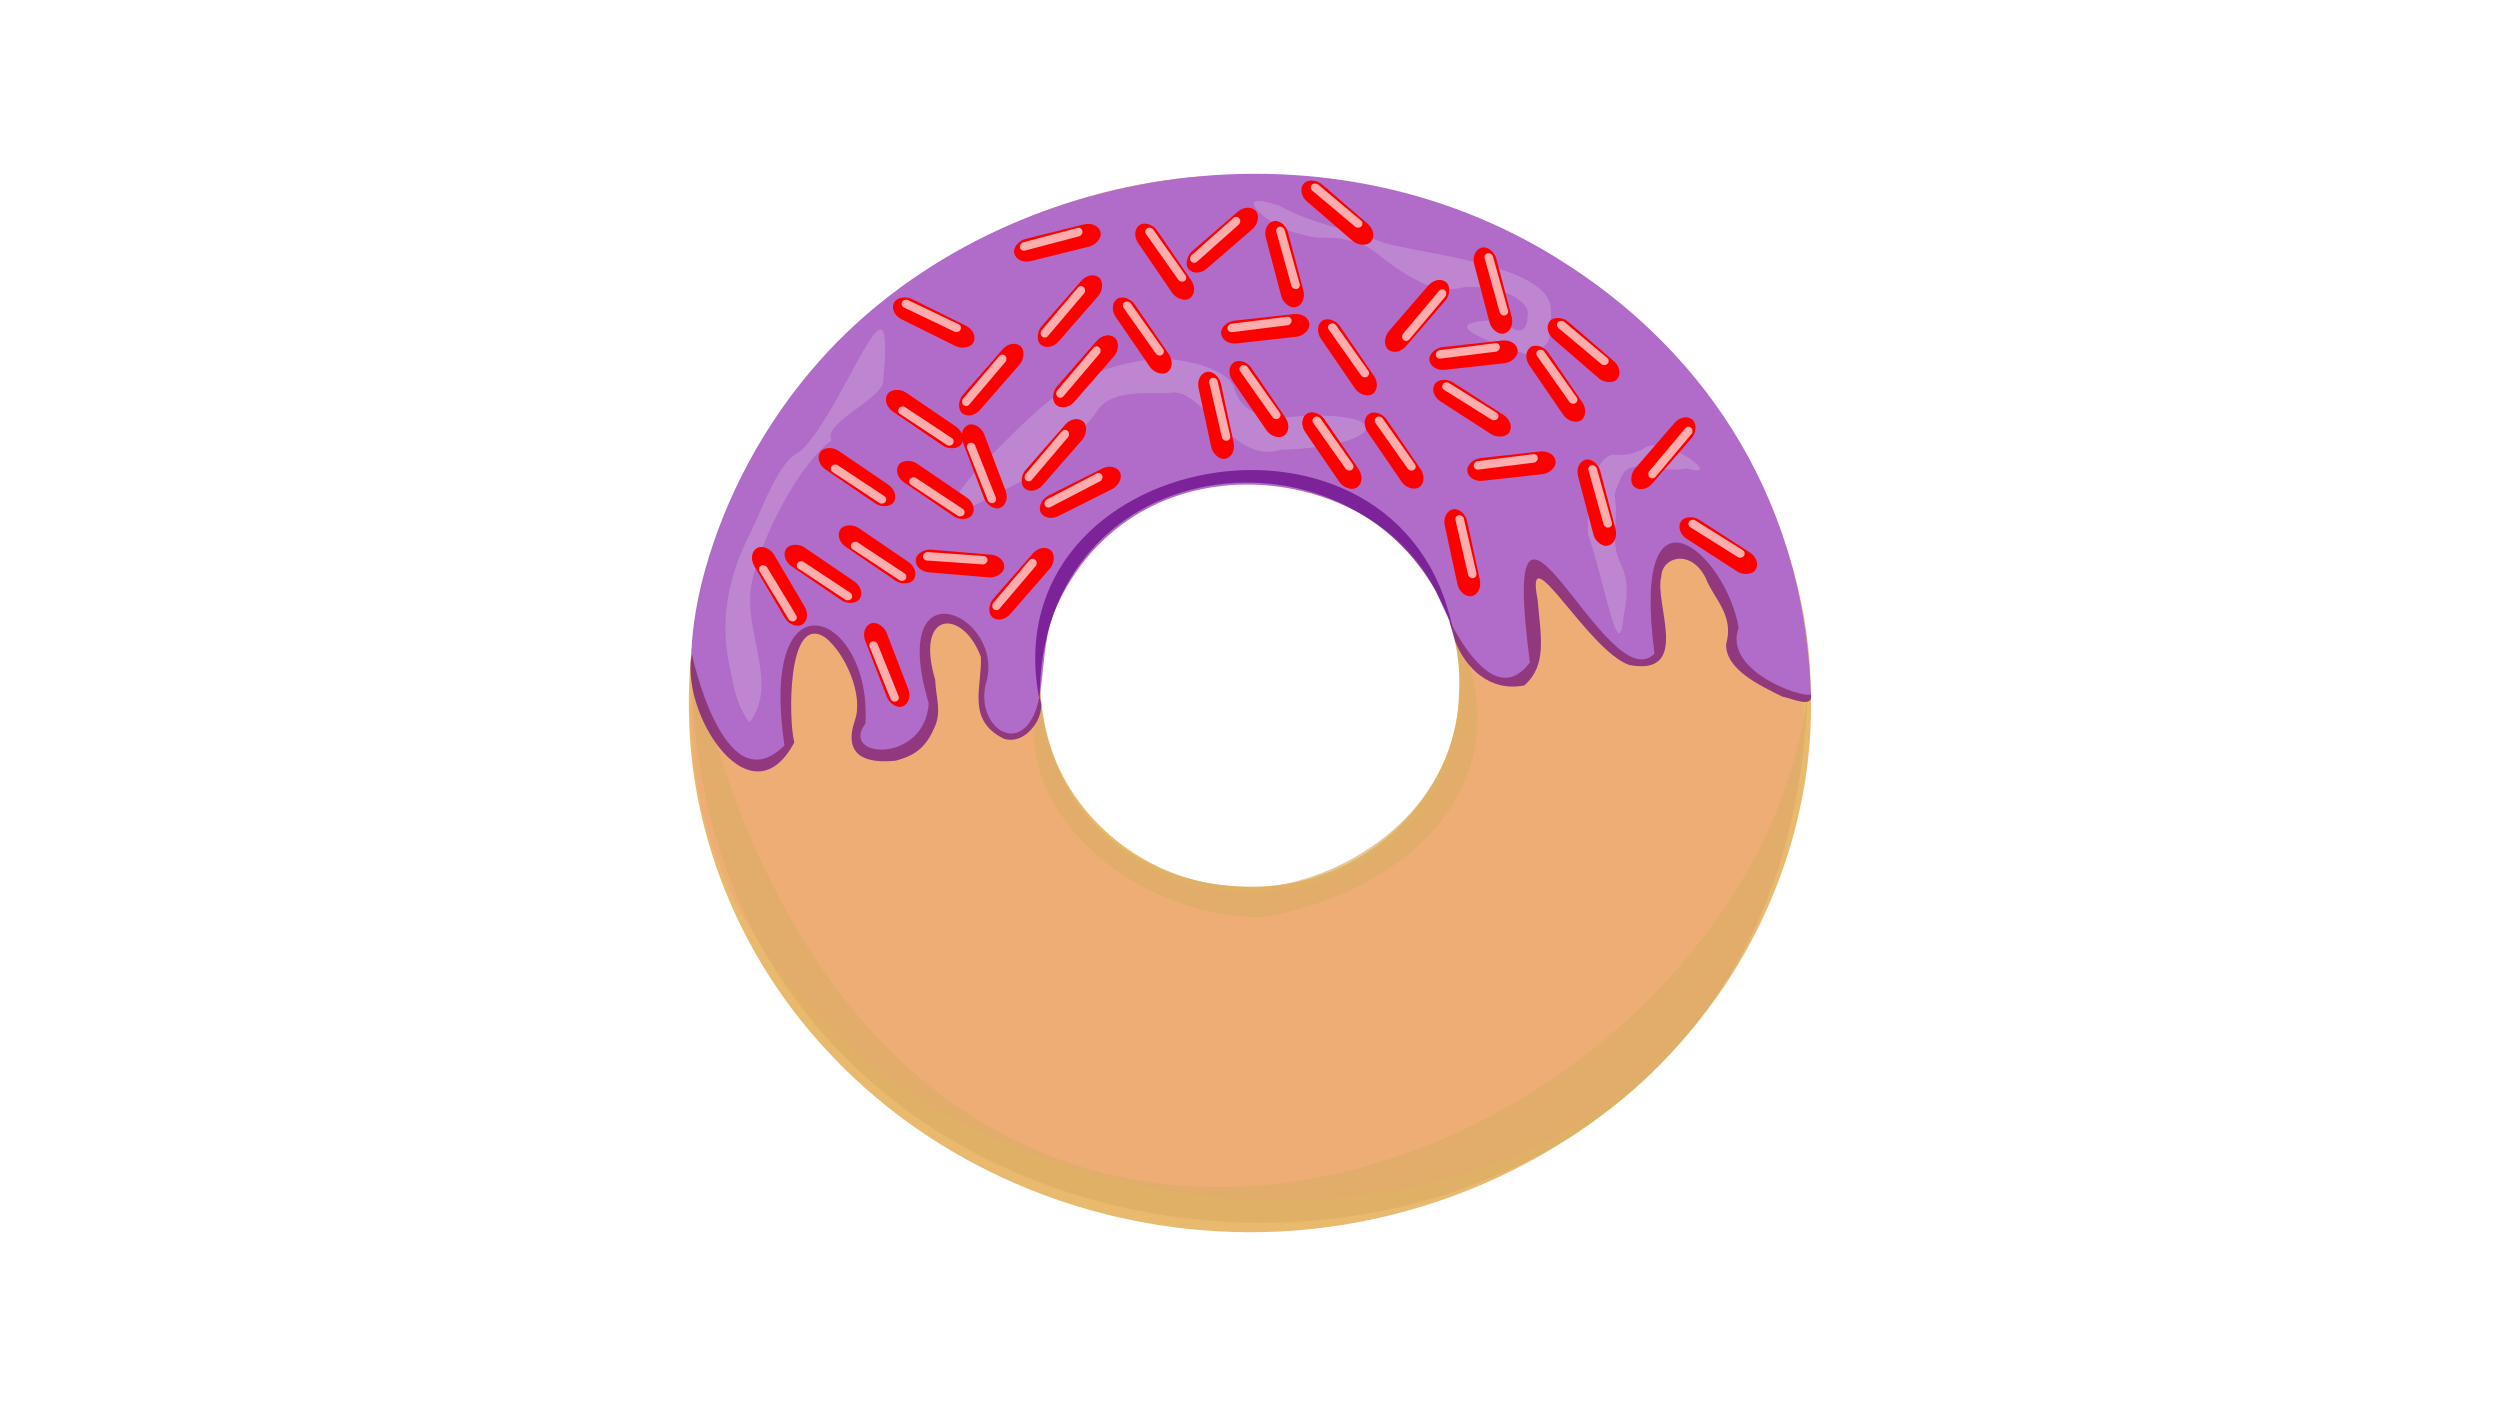 <?xml version='1.0' encoding='utf-8'?>
<svg xmlns="http://www.w3.org/2000/svg" width="3840" height="2160" viewBox="0 0 3840 2160" version="1.1" id="svg5"> <defs id="defs2"> <filter style="color-interpolation-filters:sRGB" id="filter5689" x="-0.136" y="-0.018" width="1.272" height="1.035"> <feGaussianBlur stdDeviation="0.574" id="feGaussianBlur5691"/> </filter> </defs> <g id="g11512" transform="translate(133.879)"> <g id="layer1" style="display:inline"> <path style="display:inline;fill:#e9b96e;stroke:none;stroke-width:7.123;stroke-linecap:round" d="m 1781.318,268.715 c -116.406,-1.47 -232.649,22.739 -340.206,66.794 -214.937,87.239 -393.733,265.382 -472.101,484.751 -32.791,90.575 -47.451,187.233 -44.48,283.466 4.653,187.332 82.369,370.352 209.504,507.428 151.781,166.712 371.364,265.93 595.551,279.635 267.988,18.003 543.727,-90.201 721.14,-293.281 127.993,-144.594 201.728,-337.458 196.941,-531 C 2647.248,937.778 2610.27,809.974 2547.24,698.103 2434.865,500.852 2239.36,354.461 2019.793,298.181 1942.032,277.561 1861.881,266.137 1781.318,268.715 Z m 5.175,471.735 c 116.565,-1.443 231.946,65.194 286.125,168.967 25.639,47.889 38.409,102.384 34.475,156.687 -2.289,126.524 -96.792,240.07 -214.768,279.273 -53.212,18.527 -111.271,20.049 -166.617,11.936 -113.003,-20.078 -213.191,-103.953 -247.319,-214.306 -34.999,-106.91 -3.987,-232.096 78.044,-309.513 60.667,-59.942 144.91,-93.685 230.059,-93.045 z" id="path13326"/> <path style="display:inline;opacity:0.5;fill:#ff8c8c;fill-opacity:0.545;stroke:none;stroke-width:6;stroke-linecap:round;stroke-dasharray:none;stroke-opacity:0.986" d="m 937.222,973.636 c 19.103,4.776 82.38,14.924 82.38,14.924 0,0 105.064,-47.757 121.779,-42.981 16.715,4.776 114.616,7.163 114.616,7.163 0,0 66.859,-31.042 97.901,-28.654 31.042,2.388 45.369,74.023 45.369,74.023 l 58.502,54.323 c 50.246,494.812 763.385,379.606 639.492,-111.511 l 58.947,-16.835 c 0,0 38.205,-83.574 64.471,-83.574 26.266,0 124.167,76.41 124.167,76.41 l 95.513,-133.718 c 0,0 167.752,149.663 191.63,159.215 C 2747.864,2267.789 776.246,2002.602 937.222,973.636 Z" id="path8696"/> <path style="display:inline;opacity:0.678;fill:#dbad64;fill-opacity:1;stroke:none;stroke-width:6;stroke-linecap:round;stroke-dasharray:none;stroke-opacity:0.986" d="m 1464.095,1063.3 c -58.241,180.51 152.654,351.749 346.362,345.133 271.802,-52.895 394.877,-252.423 285.329,-449.817 71.142,282.884 -186.846,405.789 -304.981,404.211 -166.993,-2.231 -311.106,-99.332 -326.709,-299.527 z" id="path6988"/> <path style="display:inline;opacity:0.678;fill:#dbad64;fill-opacity:1;stroke:none;stroke-width:6;stroke-linecap:round;stroke-dasharray:none;stroke-opacity:0.986" d="M 928.646,1002.938 C 1237.141,2350.593 2554.071,1793.495 2642.421,1065.41 2609.089,2189.213 915.529,2128.216 928.646,1002.938 Z" id="path8042"/> <path style="opacity:0.678;fill:#640084;fill-opacity:1;stroke:none;stroke-width:6;stroke-linecap:round;stroke-dasharray:none;stroke-opacity:0.986" d="m 2603.797,1070.054 c -34.086,-17.105 -87.434,-41.491 -86.322,-80.623 12.791,-45.166 -19.254,-69.757 -31.236,-101.307 -22.712,-45.646 -67.218,-33.075 -68.382,-2.533 -11.249,41.153 46.799,153.487 -48.965,135.92 -64.041,-21.875 -161.909,-206.397 -140.985,-100.463 5.293,59.251 14.236,100.984 -20.261,131.699 -53.046,10.674 -90.037,-26.547 -106.372,-67.538 l -8.442,-29.548 c 0,0 6.754,-5.91 10.131,-5.91 3.377,0 5.91,5.91 11.819,14.352 5.91,8.442 13.508,32.925 24.483,38.834 10.975,5.91 12.663,7.598 16.04,10.975 3.377,3.377 16.884,7.598 16.884,7.598 0,0 22.794,1.688 22.794,-4.221 0,-5.91 1.688,-13.508 1.688,-21.95 v -38.834 c 0,-9.286 0.844,-27.015 -0.844,-39.679 -1.688,-12.663 -3.377,-23.638 -3.377,-27.015 0,-3.377 7.598,-27.859 13.508,-32.925 5.91,-5.065 6.754,-9.286 17.729,-10.975 10.975,-1.688 20.261,0 28.704,6.754 8.442,6.754 20.261,9.286 28.704,24.482 8.442,15.196 11.819,19.417 16.884,26.171 5.065,6.754 5.065,10.131 10.131,13.508 5.065,3.377 1.688,4.221 16.04,20.261 14.352,16.04 16.04,20.261 28.704,29.548 12.663,9.286 8.442,8.442 14.352,11.819 5.91,3.377 10.131,11.819 10.975,5.91 0.844,-5.91 0.844,-4.221 0.844,-16.884 0,-12.663 -4.221,-32.925 -4.221,-38.834 0,-5.91 -4.221,-31.236 0.844,-43.9 5.065,-12.663 15.196,-32.925 18.573,-37.146 3.377,-4.221 12.663,-18.573 12.663,-18.573 l 34.613,-11.819 c 0,0 21.106,11.819 34.613,16.884 13.508,5.065 29.548,24.482 33.769,27.859 4.221,3.377 7.598,12.663 17.729,25.327 10.131,12.663 11.819,3.377 16.04,32.081 4.221,28.704 6.754,37.146 9.287,45.588 2.533,8.442 2.533,19.417 3.377,24.482 0.844,5.065 -2.533,15.196 13.508,31.236 16.04,16.04 13.508,14.352 19.417,16.884 5.91,2.533 54.685,21.748 54.685,21.748 0,0 3.039,3.386 3.544,6.417 5.513,23.874 -29.743,6.601 -43.667,4.337 z" id="path8398"/> <path style="opacity:0.678;fill:#640084;fill-opacity:1;stroke:none;stroke-width:6;stroke-linecap:round;stroke-dasharray:none;stroke-opacity:0.986" d="m 1086.166,1140.317 c -8.955,-32.78 -11.39,-200.679 47.626,-161.017 30.814,24.349 58.906,88.339 45.588,126.634 -18.898,55.041 16.338,67.26 62.472,62.473 33.294,-8.797 47.802,-23.038 60.784,-53.578 9.744,-24.38 0.681,-44.395 0,-70.523 -31.98,-106.345 41.878,-110.645 70.071,-35.457 2.419,44.396 -23.41,97.312 35.669,126 38.395,11.24 69.645,-45.529 52.131,-65.955 l -37.146,36.196 c 0,0 -16.884,-20.261 -17.729,-24.483 -0.844,-4.221 -3.377,-56.563 -3.377,-63.317 0,-6.754 -18.573,-55.719 -18.573,-55.719 l -20.261,-14.352 -38.834,-24.482 c 0,0 -28.704,1.688 -38.834,7.598 -10.131,5.91 -28.704,17.729 -28.704,27.015 0,9.286 9.286,34.613 10.131,44.744 0.844,10.131 4.221,32.925 5.91,43.9 1.688,10.975 5.065,41.367 5.065,41.367 l -27.859,26.171 -44.744,5.065 c 0,0 7.598,-25.327 5.065,-31.236 -2.533,-5.91 -7.598,-23.638 -9.286,-30.392 -1.688,-6.754 -2.533,-27.015 -2.533,-34.613 0,-7.598 -16.04,-37.99 -18.573,-41.367 -2.533,-3.377 -19.417,-27.859 -23.638,-28.704 -4.221,-0.844 -39.678,-5.91 -39.678,-5.91 l -27.859,19.417 c 0,0 -14.352,-5.065 -22.794,5.91 -8.442,10.975 -9.287,1.688 -14.352,28.704 -5.065,27.015 -8.442,19.417 -6.754,43.9 1.688,24.482 5.91,35.457 9.286,46.432 3.377,10.975 0,23.638 0,27.859 0,4.221 9.287,15.196 -7.598,18.573 -16.884,3.377 -11.819,11.819 -30.392,5.065 -18.573,-6.754 -28.704,-9.286 -31.236,-21.106 -2.533,-11.819 -7.598,-16.884 -11.819,-31.236 -4.221,-14.352 -3.377,-19.417 -11.819,-29.548 -8.442,-10.131 -19.417,-49.809 -19.417,-53.186 0,-3.377 -9.286,-16.884 -9.286,-16.884 l -0.025,-0.435 c -34.447,87.822 83.343,282.538 153.324,150.477 z" id="path8249"/> <path style="display:inline;fill:#b06cc8;stroke:none;stroke-width:6;stroke-linecap:round;stroke-dasharray:none;stroke-opacity:1" d="m 2072.618,909.417 c 0,0 76.291,198.614 143.445,107.957 -50.744,-384.168 117.597,62.626 191.387,-13.431 -37.099,-282.608 110.297,-154.331 129.196,-39.672 -24.426,65.908 97.753,108.87 111.021,102.236 C 2636.814,743.589 2463.674,526.119 2264.79,400.907 1894.068,165.32 1391.292,255.633 1125.822,553.269 1039.276,650.173 980.264,764.595 949.554,873.917 c -12.008,42.745 -19.74,86.141 -21.489,127.353 0,0 49.017,237.152 143.032,143.696 -40.644,-273.855 134.906,-205.588 124.234,-33.577 -40.292,53.723 90.657,62.537 97.372,-30.849 -65.231,-219.603 121.576,-135.822 87.299,-29.031 -16.788,73.31 71.776,124.061 85.597,0 4.68,-42.011 7.044,-83.206 21.29,-115.309 121.825,-274.528 488.937,-228.077 585.728,-26.783 z" id="path13384"/> <ellipse style="display:inline;fill:none;stroke:none;stroke-width:6;stroke-linecap:round;stroke-dasharray:none" id="path13229" cx="1786.121" cy="1051.509" rx="320.521" ry="309.7"/> <ellipse style="display:inline;fill:none;stroke:none;stroke-width:6;stroke-linecap:round;stroke-dasharray:none" id="path13175" cx="1786.121" cy="1080" rx="864.22" ry="814.361"/> <path style="opacity:0.5;fill:#cca0d8;stroke-width:6;stroke-linecap:round" d="m 1017.374,1109.71 c -21.893,-29.059 -24.487,-58.19 -30.816,-87.617 -14.161,-65.84 -4.224,-133.165 32.499,-204.497 17.819,-34.612 42.703,-111.205 76.382,-124.236 69.987,-67.163 147.873,-314.061 126.752,-104.088 -10.912,28.54 -92.336,61.277 -78.905,87.299 -49.241,36.144 -107.021,146.438 -122.106,216.666 -16.054,74.742 42.831,155.09 -3.807,216.473 z" id="path2476"/> <path style="opacity:0.5;fill:#cca0d8;stroke-width:6;stroke-linecap:round" d="m 1367.845,719.536 c 90.058,-85.777 135.392,-153.797 275.123,-168.714 52.233,0 111.589,18.994 118.712,45.11 7.123,26.117 33.239,49.859 78.35,45.11 174.211,-15.566 160.078,45.023 -7.123,49.859 -72.653,23.82 -119.557,-95.613 -168.57,-87.847 -18.506,4.278 -88.373,-9.328 -112.284,27.244 -26.275,40.189 -68.301,57.364 -74.441,88.661 -81.615,33.748 -220.225,132.438 -109.766,0.576 z" id="path2478"/> <path style="opacity:0.5;fill:#cca0d8;stroke-width:6;stroke-linecap:round" d="m 1830.533,315.773 c 56.982,30.865 106.84,35.613 154.325,54.607 47.485,18.994 261.166,33.239 263.54,104.466 2.374,71.227 -12.465,49.265 -30.865,71.821 -59.622,-20.166 -160.912,-53.435 -45.11,-55.201 40.362,37.394 40.362,0 40.362,-14.245 -14.598,-35.539 -85.31,-38.73 -99.718,-35.613 -40.362,9.497 -68.853,-9.497 -92.595,-23.742 -23.742,-14.245 -46.09,-36.704 -61.94,-42.382 -54.06,-19.368 -59.146,-2.728 -97.134,-16.974 -42.461,-5.619 -114.499,-70.886 -30.865,-42.736 z" id="path2480"/> <path style="opacity:0.5;fill:#cca0d8;stroke-width:6;stroke-linecap:round" d="m 2305.379,821.484 c -4.748,-118.712 37.988,-123.46 37.988,-123.46 0,0 24.989,5.983 52.233,-11.871 34.687,-14.021 120.2,51.313 61.73,33.239 -46.133,9.672 -86.172,-20.819 -101.973,14.965 -14.245,35.613 -7.792,18.98 -7.242,46.765 0.683,34.511 -7.614,54.679 8.31,86.659 16.119,32.372 3.561,77.163 3.561,77.163 -6.807,89.571 -31.379,-61.919 -54.607,-123.46 z" id="path2482"/> <g id="g6421" transform="rotate(158.691,1264.547,738.964)"> <rect style="opacity:1;fill:#fd0000;fill-opacity:1;stroke:none;stroke-width:6.973;stroke-linecap:round;stroke-dasharray:none;stroke-opacity:0.986" id="rect5548" width="35.012" height="136.452" x="517.543" y="1291.955" ry="21.745" transform="matrix(0.825,-0.565,0.565,0.825,0,0)"/> <rect style="opacity:1;fill:#ffffff;fill-opacity:0.676;stroke:none;stroke-width:6;stroke-linecap:round;stroke-dasharray:none;stroke-opacity:0.986;filter:url(#filter5689)" id="rect5635" width="10.131" height="78.513" x="546.753" y="1316.635" ry="5.065" transform="matrix(1.079,-0.698,0.729,1.033,-372.27,-206.4)"/> </g> <g id="g6427" transform="rotate(158.691,1264.547,738.964)"> <rect style="opacity:1;fill:#fd0000;fill-opacity:1;stroke:none;stroke-width:6.973;stroke-linecap:round;stroke-dasharray:none;stroke-opacity:0.986" id="rect6423" width="35.012" height="136.452" x="517.543" y="1291.955" ry="21.745" transform="matrix(0.825,-0.565,0.565,0.825,0,0)"/> <rect style="opacity:1;fill:#ffffff;fill-opacity:0.676;stroke:none;stroke-width:6;stroke-linecap:round;stroke-dasharray:none;stroke-opacity:0.986;filter:url(#filter5689)" id="rect6425" width="10.131" height="78.513" x="546.753" y="1316.635" ry="5.065" transform="matrix(1.079,-0.698,0.729,1.033,-372.27,-206.4)"/> </g> <g id="g6433" transform="rotate(-14.786,666.83,-3516.028)"> <rect style="opacity:1;fill:#fd0000;fill-opacity:1;stroke:none;stroke-width:6.973;stroke-linecap:round;stroke-dasharray:none;stroke-opacity:0.986" id="rect6429" width="35.012" height="136.452" x="517.543" y="1291.955" ry="21.745" transform="matrix(0.825,-0.565,0.565,0.825,0,0)"/> <rect style="opacity:1;fill:#ffffff;fill-opacity:0.676;stroke:none;stroke-width:6;stroke-linecap:round;stroke-dasharray:none;stroke-opacity:0.986;filter:url(#filter5689)" id="rect6431" width="10.131" height="78.513" x="546.753" y="1316.635" ry="5.065" transform="matrix(1.079,-0.698,0.729,1.033,-372.27,-206.4)"/> </g> <g id="g6439" transform="rotate(158.691,1164.235,843.131)"> <rect style="opacity:1;fill:#fd0000;fill-opacity:1;stroke:none;stroke-width:6.973;stroke-linecap:round;stroke-dasharray:none;stroke-opacity:0.986" id="rect6435" width="35.012" height="136.452" x="517.543" y="1291.955" ry="21.745" transform="matrix(0.825,-0.565,0.565,0.825,0,0)"/> <rect style="opacity:1;fill:#ffffff;fill-opacity:0.676;stroke:none;stroke-width:6;stroke-linecap:round;stroke-dasharray:none;stroke-opacity:0.986;filter:url(#filter5689)" id="rect6437" width="10.131" height="78.513" x="546.753" y="1316.635" ry="5.065" transform="matrix(1.079,-0.698,0.729,1.033,-372.27,-206.4)"/> </g> <g id="g6445" transform="rotate(158.691,1208.635,836.014)"> <rect style="opacity:1;fill:#fd0000;fill-opacity:1;stroke:none;stroke-width:6.973;stroke-linecap:round;stroke-dasharray:none;stroke-opacity:0.986" id="rect6441" width="35.012" height="136.452" x="517.543" y="1291.955" ry="21.745" transform="matrix(0.825,-0.565,0.565,0.825,0,0)"/> <rect style="opacity:1;fill:#ffffff;fill-opacity:0.676;stroke:none;stroke-width:6;stroke-linecap:round;stroke-dasharray:none;stroke-opacity:0.986;filter:url(#filter5689)" id="rect6443" width="10.131" height="78.513" x="546.753" y="1316.635" ry="5.065" transform="matrix(1.079,-0.698,0.729,1.033,-372.27,-206.4)"/> </g> <g id="g6451" transform="rotate(158.691,1204.343,773.777)"> <rect style="opacity:1;fill:#fd0000;fill-opacity:1;stroke:none;stroke-width:6.973;stroke-linecap:round;stroke-dasharray:none;stroke-opacity:0.986" id="rect6447" width="35.012" height="136.452" x="517.543" y="1291.955" ry="21.745" transform="matrix(0.825,-0.565,0.565,0.825,0,0)"/> <rect style="opacity:1;fill:#ffffff;fill-opacity:0.676;stroke:none;stroke-width:6;stroke-linecap:round;stroke-dasharray:none;stroke-opacity:0.986;filter:url(#filter5689)" id="rect6449" width="10.131" height="78.513" x="546.753" y="1316.635" ry="5.065" transform="matrix(1.079,-0.698,0.729,1.033,-372.27,-206.4)"/> </g> <g id="g6457" transform="rotate(158.691,1262.715,794.936)"> <rect style="opacity:1;fill:#fd0000;fill-opacity:1;stroke:none;stroke-width:6.973;stroke-linecap:round;stroke-dasharray:none;stroke-opacity:0.986" id="rect6453" width="35.012" height="136.452" x="517.543" y="1291.955" ry="21.745" transform="matrix(0.825,-0.565,0.565,0.825,0,0)"/> <rect style="opacity:1;fill:#ffffff;fill-opacity:0.676;stroke:none;stroke-width:6;stroke-linecap:round;stroke-dasharray:none;stroke-opacity:0.986;filter:url(#filter5689)" id="rect6455" width="10.131" height="78.513" x="546.753" y="1316.635" ry="5.065" transform="matrix(1.079,-0.698,0.729,1.033,-372.27,-206.4)"/> </g> <g id="g6463" transform="translate(725.899,-271.018)"> <rect style="opacity:1;fill:#fd0000;fill-opacity:1;stroke:none;stroke-width:6.973;stroke-linecap:round;stroke-dasharray:none;stroke-opacity:0.986" id="rect6459" width="35.012" height="136.452" x="517.543" y="1291.955" ry="21.745" transform="matrix(0.825,-0.565,0.565,0.825,0,0)"/> <rect style="opacity:1;fill:#ffffff;fill-opacity:0.676;stroke:none;stroke-width:6;stroke-linecap:round;stroke-dasharray:none;stroke-opacity:0.986;filter:url(#filter5689)" id="rect6461" width="10.131" height="78.513" x="546.753" y="1316.635" ry="5.065" transform="matrix(1.079,-0.698,0.729,1.033,-372.27,-206.4)"/> </g> <g id="g6469" transform="translate(589.863,-206.857)"> <rect style="opacity:1;fill:#fd0000;fill-opacity:1;stroke:none;stroke-width:6.973;stroke-linecap:round;stroke-dasharray:none;stroke-opacity:0.986" id="rect6465" width="35.012" height="136.452" x="517.543" y="1291.955" ry="21.745" transform="matrix(0.825,-0.565,0.565,0.825,0,0)"/> <rect style="opacity:1;fill:#ffffff;fill-opacity:0.676;stroke:none;stroke-width:6;stroke-linecap:round;stroke-dasharray:none;stroke-opacity:0.986;filter:url(#filter5689)" id="rect6467" width="10.131" height="78.513" x="546.753" y="1316.635" ry="5.065" transform="matrix(1.079,-0.698,0.729,1.033,-372.27,-206.4)"/> </g> <g id="g6475" transform="translate(445.145,-417.913)"> <rect style="opacity:1;fill:#fd0000;fill-opacity:1;stroke:none;stroke-width:6.973;stroke-linecap:round;stroke-dasharray:none;stroke-opacity:0.986" id="rect6471" width="35.012" height="136.452" x="517.543" y="1291.955" ry="21.745" transform="matrix(0.825,-0.565,0.565,0.825,0,0)"/> <rect style="opacity:1;fill:#ffffff;fill-opacity:0.676;stroke:none;stroke-width:6;stroke-linecap:round;stroke-dasharray:none;stroke-opacity:0.986;filter:url(#filter5689)" id="rect6473" width="10.131" height="78.513" x="546.753" y="1316.635" ry="5.065" transform="matrix(1.079,-0.698,0.729,1.033,-372.27,-206.4)"/> </g> <g id="g6481" transform="translate(410.706,-304.448)"> <rect style="opacity:1;fill:#fd0000;fill-opacity:1;stroke:none;stroke-width:6.973;stroke-linecap:round;stroke-dasharray:none;stroke-opacity:0.986" id="rect6477" width="35.012" height="136.452" x="517.543" y="1291.955" ry="21.745" transform="matrix(0.825,-0.565,0.565,0.825,0,0)"/> <rect style="opacity:1;fill:#ffffff;fill-opacity:0.676;stroke:none;stroke-width:6;stroke-linecap:round;stroke-dasharray:none;stroke-opacity:0.986;filter:url(#filter5689)" id="rect6479" width="10.131" height="78.513" x="546.753" y="1316.635" ry="5.065" transform="matrix(1.079,-0.698,0.729,1.033,-372.27,-206.4)"/> </g> <g id="g6499" transform="rotate(75.25,1895.674,1543.665)"> <rect style="opacity:1;fill:#fd0000;fill-opacity:1;stroke:none;stroke-width:6.973;stroke-linecap:round;stroke-dasharray:none;stroke-opacity:0.986" id="rect6495" width="35.012" height="136.452" x="517.543" y="1291.955" ry="21.745" transform="matrix(0.825,-0.565,0.565,0.825,0,0)"/> <rect style="opacity:1;fill:#ffffff;fill-opacity:0.676;stroke:none;stroke-width:6;stroke-linecap:round;stroke-dasharray:none;stroke-opacity:0.986;filter:url(#filter5689)" id="rect6497" width="10.131" height="78.513" x="546.753" y="1316.635" ry="5.065" transform="matrix(1.079,-0.698,0.729,1.033,-372.27,-206.4)"/> </g> <g id="g6505" transform="rotate(19.636,1902.335,3999.912)"> <rect style="opacity:1;fill:#fd0000;fill-opacity:1;stroke:none;stroke-width:6.973;stroke-linecap:round;stroke-dasharray:none;stroke-opacity:0.986" id="rect6501" width="35.012" height="136.452" x="517.543" y="1291.955" ry="21.745" transform="matrix(0.825,-0.565,0.565,0.825,0,0)"/> <rect style="opacity:1;fill:#ffffff;fill-opacity:0.676;stroke:none;stroke-width:6;stroke-linecap:round;stroke-dasharray:none;stroke-opacity:0.986;filter:url(#filter5689)" id="rect6503" width="10.131" height="78.513" x="546.753" y="1316.635" ry="5.065" transform="matrix(1.079,-0.698,0.729,1.033,-372.27,-206.4)"/> </g> <g id="g6511" transform="rotate(-22.737,1902.975,-2392.513)"> <rect style="opacity:1;fill:#fd0000;fill-opacity:1;stroke:none;stroke-width:6.973;stroke-linecap:round;stroke-dasharray:none;stroke-opacity:0.986" id="rect6507" width="35.012" height="136.452" x="517.543" y="1291.955" ry="21.745" transform="matrix(0.825,-0.565,0.565,0.825,0,0)"/> <rect style="opacity:1;fill:#ffffff;fill-opacity:0.676;stroke:none;stroke-width:6;stroke-linecap:round;stroke-dasharray:none;stroke-opacity:0.986;filter:url(#filter5689)" id="rect6509" width="10.131" height="78.513" x="546.753" y="1316.635" ry="5.065" transform="matrix(1.079,-0.698,0.729,1.033,-372.27,-206.4)"/> </g> <g id="g6517" transform="rotate(22.221,1586.881,3131.733)"> <rect style="opacity:1;fill:#fd0000;fill-opacity:1;stroke:none;stroke-width:6.973;stroke-linecap:round;stroke-dasharray:none;stroke-opacity:0.986" id="rect6513" width="35.012" height="136.452" x="517.543" y="1291.955" ry="21.745" transform="matrix(0.825,-0.565,0.565,0.825,0,0)"/> <rect style="opacity:1;fill:#ffffff;fill-opacity:0.676;stroke:none;stroke-width:6;stroke-linecap:round;stroke-dasharray:none;stroke-opacity:0.986;filter:url(#filter5689)" id="rect6515" width="10.131" height="78.513" x="546.753" y="1316.635" ry="5.065" transform="matrix(1.079,-0.698,0.729,1.033,-372.27,-206.4)"/> </g> <g id="g6523" transform="rotate(-61.92,1612.273,-47.036)"> <rect style="opacity:1;fill:#fd0000;fill-opacity:1;stroke:none;stroke-width:6.973;stroke-linecap:round;stroke-dasharray:none;stroke-opacity:0.986" id="rect6519" width="35.012" height="136.452" x="517.543" y="1291.955" ry="21.745" transform="matrix(0.825,-0.565,0.565,0.825,0,0)"/> <rect style="opacity:1;fill:#ffffff;fill-opacity:0.676;stroke:none;stroke-width:6;stroke-linecap:round;stroke-dasharray:none;stroke-opacity:0.986;filter:url(#filter5689)" id="rect6521" width="10.131" height="78.513" x="546.753" y="1316.635" ry="5.065" transform="matrix(1.079,-0.698,0.729,1.033,-372.27,-206.4)"/> </g> <g id="g6529" transform="translate(797.534,-127.749)"> <rect style="opacity:1;fill:#fd0000;fill-opacity:1;stroke:none;stroke-width:6.973;stroke-linecap:round;stroke-dasharray:none;stroke-opacity:0.986" id="rect6525" width="35.012" height="136.452" x="517.543" y="1291.955" ry="21.745" transform="matrix(0.825,-0.565,0.565,0.825,0,0)"/> <rect style="opacity:1;fill:#ffffff;fill-opacity:0.676;stroke:none;stroke-width:6;stroke-linecap:round;stroke-dasharray:none;stroke-opacity:0.986;filter:url(#filter5689)" id="rect6527" width="10.131" height="78.513" x="546.753" y="1316.635" ry="5.065" transform="matrix(1.079,-0.698,0.729,1.033,-372.27,-206.4)"/> </g> <g id="g6535" transform="translate(702.021,-127.749)"> <rect style="opacity:1;fill:#fd0000;fill-opacity:1;stroke:none;stroke-width:6.973;stroke-linecap:round;stroke-dasharray:none;stroke-opacity:0.986" id="rect6531" width="35.012" height="136.452" x="517.543" y="1291.955" ry="21.745" transform="matrix(0.825,-0.565,0.565,0.825,0,0)"/> <rect style="opacity:1;fill:#ffffff;fill-opacity:0.676;stroke:none;stroke-width:6;stroke-linecap:round;stroke-dasharray:none;stroke-opacity:0.986;filter:url(#filter5689)" id="rect6533" width="10.131" height="78.513" x="546.753" y="1316.635" ry="5.065" transform="matrix(1.079,-0.698,0.729,1.033,-372.27,-206.4)"/> </g> <g id="g6541" transform="translate(702.021,-127.749)"> <rect style="opacity:1;fill:#fd0000;fill-opacity:1;stroke:none;stroke-width:6.973;stroke-linecap:round;stroke-dasharray:none;stroke-opacity:0.986" id="rect6537" width="35.012" height="136.452" x="517.543" y="1291.955" ry="21.745" transform="matrix(0.825,-0.565,0.565,0.825,0,0)"/> <rect style="opacity:1;fill:#ffffff;fill-opacity:0.676;stroke:none;stroke-width:6;stroke-linecap:round;stroke-dasharray:none;stroke-opacity:0.986;filter:url(#filter5689)" id="rect6539" width="10.131" height="78.513" x="546.753" y="1316.635" ry="5.065" transform="matrix(1.079,-0.698,0.729,1.033,-372.27,-206.4)"/> </g> <g id="g6547" transform="rotate(-14.786,-335.552,-2164.166)"> <rect style="opacity:1;fill:#fd0000;fill-opacity:1;stroke:none;stroke-width:6.973;stroke-linecap:round;stroke-dasharray:none;stroke-opacity:0.986" id="rect6543" width="35.012" height="136.452" x="517.543" y="1291.955" ry="21.745" transform="matrix(0.825,-0.565,0.565,0.825,0,0)"/> <rect style="opacity:1;fill:#ffffff;fill-opacity:0.676;stroke:none;stroke-width:6;stroke-linecap:round;stroke-dasharray:none;stroke-opacity:0.986;filter:url(#filter5689)" id="rect6545" width="10.131" height="78.513" x="546.753" y="1316.635" ry="5.065" transform="matrix(1.079,-0.698,0.729,1.033,-372.27,-206.4)"/> </g> <g id="g6553" transform="rotate(75.25,1843.474,1192.8)"> <rect style="opacity:1;fill:#fd0000;fill-opacity:1;stroke:none;stroke-width:6.973;stroke-linecap:round;stroke-dasharray:none;stroke-opacity:0.986" id="rect6549" width="35.012" height="136.452" x="517.543" y="1291.955" ry="21.745" transform="matrix(0.825,-0.565,0.565,0.825,0,0)"/> <rect style="opacity:1;fill:#ffffff;fill-opacity:0.676;stroke:none;stroke-width:6;stroke-linecap:round;stroke-dasharray:none;stroke-opacity:0.986;filter:url(#filter5689)" id="rect6551" width="10.131" height="78.513" x="546.753" y="1316.635" ry="5.065" transform="matrix(1.079,-0.698,0.729,1.033,-372.27,-206.4)"/> </g> <g id="g6559" transform="rotate(19.636,2721.179,2431.262)"> <rect style="opacity:1;fill:#fd0000;fill-opacity:1;stroke:none;stroke-width:6.973;stroke-linecap:round;stroke-dasharray:none;stroke-opacity:0.986" id="rect6555" width="35.012" height="136.452" x="517.543" y="1291.955" ry="21.745" transform="matrix(0.825,-0.565,0.565,0.825,0,0)"/> <rect style="opacity:1;fill:#ffffff;fill-opacity:0.676;stroke:none;stroke-width:6;stroke-linecap:round;stroke-dasharray:none;stroke-opacity:0.986;filter:url(#filter5689)" id="rect6557" width="10.131" height="78.513" x="546.753" y="1316.635" ry="5.065" transform="matrix(1.079,-0.698,0.729,1.033,-372.27,-206.4)"/> </g> <g id="g6565" transform="rotate(-22.737,1189.02,-1557.512)"> <rect style="opacity:1;fill:#fd0000;fill-opacity:1;stroke:none;stroke-width:6.973;stroke-linecap:round;stroke-dasharray:none;stroke-opacity:0.986" id="rect6561" width="35.012" height="136.452" x="517.543" y="1291.955" ry="21.745" transform="matrix(0.825,-0.565,0.565,0.825,0,0)"/> <rect style="opacity:1;fill:#ffffff;fill-opacity:0.676;stroke:none;stroke-width:6;stroke-linecap:round;stroke-dasharray:none;stroke-opacity:0.986;filter:url(#filter5689)" id="rect6563" width="10.131" height="78.513" x="546.753" y="1316.635" ry="5.065" transform="matrix(1.079,-0.698,0.729,1.033,-372.27,-206.4)"/> </g> <g id="g6571" transform="rotate(22.221,1935.13,2063.265)"> <rect style="opacity:1;fill:#fd0000;fill-opacity:1;stroke:none;stroke-width:6.973;stroke-linecap:round;stroke-dasharray:none;stroke-opacity:0.986" id="rect6567" width="35.012" height="136.452" x="517.543" y="1291.955" ry="21.745" transform="matrix(0.825,-0.565,0.565,0.825,0,0)"/> <rect style="opacity:1;fill:#ffffff;fill-opacity:0.676;stroke:none;stroke-width:6;stroke-linecap:round;stroke-dasharray:none;stroke-opacity:0.986;filter:url(#filter5689)" id="rect6569" width="10.131" height="78.513" x="546.753" y="1316.635" ry="5.065" transform="matrix(1.079,-0.698,0.729,1.033,-372.27,-206.4)"/> </g> <g id="g6577" transform="rotate(-61.92,1247.26,162.66)"> <rect style="opacity:1;fill:#fd0000;fill-opacity:1;stroke:none;stroke-width:6.973;stroke-linecap:round;stroke-dasharray:none;stroke-opacity:0.986" id="rect6573" width="35.012" height="136.452" x="517.543" y="1291.955" ry="21.745" transform="matrix(0.825,-0.565,0.565,0.825,0,0)"/> <rect style="opacity:1;fill:#ffffff;fill-opacity:0.676;stroke:none;stroke-width:6;stroke-linecap:round;stroke-dasharray:none;stroke-opacity:0.986;filter:url(#filter5689)" id="rect6575" width="10.131" height="78.513" x="546.753" y="1316.635" ry="5.065" transform="matrix(1.079,-0.698,0.729,1.033,-372.27,-206.4)"/> </g> <g id="g6583" transform="rotate(-104.486,1207.658,632.218)"> <rect style="opacity:1;fill:#fd0000;fill-opacity:1;stroke:none;stroke-width:6.973;stroke-linecap:round;stroke-dasharray:none;stroke-opacity:0.986" id="rect6579" width="35.012" height="136.452" x="517.543" y="1291.955" ry="21.745" transform="matrix(0.825,-0.565,0.565,0.825,0,0)"/> <rect style="opacity:1;fill:#ffffff;fill-opacity:0.676;stroke:none;stroke-width:6;stroke-linecap:round;stroke-dasharray:none;stroke-opacity:0.986;filter:url(#filter5689)" id="rect6581" width="10.131" height="78.513" x="546.753" y="1316.635" ry="5.065" transform="matrix(1.079,-0.698,0.729,1.033,-372.27,-206.4)"/> </g> <g id="g6589" transform="rotate(-104.486,1300.522,652.815)"> <rect style="opacity:1;fill:#fd0000;fill-opacity:1;stroke:none;stroke-width:6.973;stroke-linecap:round;stroke-dasharray:none;stroke-opacity:0.986" id="rect6585" width="35.012" height="136.452" x="517.543" y="1291.955" ry="21.745" transform="matrix(0.825,-0.565,0.565,0.825,0,0)"/> <rect style="opacity:1;fill:#ffffff;fill-opacity:0.676;stroke:none;stroke-width:6;stroke-linecap:round;stroke-dasharray:none;stroke-opacity:0.986;filter:url(#filter5689)" id="rect6587" width="10.131" height="78.513" x="546.753" y="1316.635" ry="5.065" transform="matrix(1.079,-0.698,0.729,1.033,-372.27,-206.4)"/> </g> <g id="g6595" transform="rotate(-104.486,1352.31,770.987)"> <rect style="opacity:1;fill:#fd0000;fill-opacity:1;stroke:none;stroke-width:6.973;stroke-linecap:round;stroke-dasharray:none;stroke-opacity:0.986" id="rect6591" width="35.012" height="136.452" x="517.543" y="1291.955" ry="21.745" transform="matrix(0.825,-0.565,0.565,0.825,0,0)"/> <rect style="opacity:1;fill:#ffffff;fill-opacity:0.676;stroke:none;stroke-width:6;stroke-linecap:round;stroke-dasharray:none;stroke-opacity:0.986;filter:url(#filter5689)" id="rect6593" width="10.131" height="78.513" x="546.753" y="1316.635" ry="5.065" transform="matrix(1.079,-0.698,0.729,1.033,-372.27,-206.4)"/> </g> <g id="g6613" transform="rotate(-104.486,1227.32,532.843)"> <rect style="opacity:1;fill:#fd0000;fill-opacity:1;stroke:none;stroke-width:6.973;stroke-linecap:round;stroke-dasharray:none;stroke-opacity:0.986" id="rect6609" width="35.012" height="136.452" x="517.543" y="1291.955" ry="21.745" transform="matrix(0.825,-0.565,0.565,0.825,0,0)"/> <rect style="opacity:1;fill:#ffffff;fill-opacity:0.676;stroke:none;stroke-width:6;stroke-linecap:round;stroke-dasharray:none;stroke-opacity:0.986;filter:url(#filter5689)" id="rect6611" width="10.131" height="78.513" x="546.753" y="1316.635" ry="5.065" transform="matrix(1.079,-0.698,0.729,1.033,-372.27,-206.4)"/> </g> <g id="g6619" transform="rotate(-104.486,1275.077,569.829)"> <rect style="opacity:1;fill:#fd0000;fill-opacity:1;stroke:none;stroke-width:6.973;stroke-linecap:round;stroke-dasharray:none;stroke-opacity:0.986" id="rect6615" width="35.012" height="136.452" x="517.543" y="1291.955" ry="21.745" transform="matrix(0.825,-0.565,0.565,0.825,0,0)"/> <rect style="opacity:1;fill:#ffffff;fill-opacity:0.676;stroke:none;stroke-width:6;stroke-linecap:round;stroke-dasharray:none;stroke-opacity:0.986;filter:url(#filter5689)" id="rect6617" width="10.131" height="78.513" x="546.753" y="1316.635" ry="5.065" transform="matrix(1.079,-0.698,0.729,1.033,-372.27,-206.4)"/> </g> <g id="g6625" transform="rotate(-104.486,1275.077,569.829)"> <rect style="opacity:1;fill:#fd0000;fill-opacity:1;stroke:none;stroke-width:6.973;stroke-linecap:round;stroke-dasharray:none;stroke-opacity:0.986" id="rect6621" width="35.012" height="136.452" x="517.543" y="1291.955" ry="21.745" transform="matrix(0.825,-0.565,0.565,0.825,0,0)"/> <rect style="opacity:1;fill:#ffffff;fill-opacity:0.676;stroke:none;stroke-width:6;stroke-linecap:round;stroke-dasharray:none;stroke-opacity:0.986;filter:url(#filter5689)" id="rect6623" width="10.131" height="78.513" x="546.753" y="1316.635" ry="5.065" transform="matrix(1.079,-0.698,0.729,1.033,-372.27,-206.4)"/> </g> <g id="g6631" transform="rotate(-29.236,633.153,484.259)"> <rect style="opacity:1;fill:#fd0000;fill-opacity:1;stroke:none;stroke-width:6.973;stroke-linecap:round;stroke-dasharray:none;stroke-opacity:0.986" id="rect6627" width="35.012" height="136.452" x="517.543" y="1291.955" ry="21.745" transform="matrix(0.825,-0.565,0.565,0.825,0,0)"/> <rect style="opacity:1;fill:#ffffff;fill-opacity:0.676;stroke:none;stroke-width:6;stroke-linecap:round;stroke-dasharray:none;stroke-opacity:0.986;filter:url(#filter5689)" id="rect6629" width="10.131" height="78.513" x="546.753" y="1316.635" ry="5.065" transform="matrix(1.079,-0.698,0.729,1.033,-372.27,-206.4)"/> </g> <g id="g6637" transform="rotate(-82.265,1331.268,607.342)"> <rect style="opacity:1;fill:#fd0000;fill-opacity:1;stroke:none;stroke-width:6.973;stroke-linecap:round;stroke-dasharray:none;stroke-opacity:0.986" id="rect6633" width="35.012" height="136.452" x="517.543" y="1291.955" ry="21.745" transform="matrix(0.825,-0.565,0.565,0.825,0,0)"/> <rect style="opacity:1;fill:#ffffff;fill-opacity:0.676;stroke:none;stroke-width:6;stroke-linecap:round;stroke-dasharray:none;stroke-opacity:0.986;filter:url(#filter5689)" id="rect6635" width="10.131" height="78.513" x="546.753" y="1316.635" ry="5.065" transform="matrix(1.079,-0.698,0.729,1.033,-372.27,-206.4)"/> </g> <g id="g6643" transform="rotate(-166.406,1287.725,758.095)"> <rect style="opacity:1;fill:#fd0000;fill-opacity:1;stroke:none;stroke-width:6.973;stroke-linecap:round;stroke-dasharray:none;stroke-opacity:0.986" id="rect6639" width="35.012" height="136.452" x="517.543" y="1291.955" ry="21.745" transform="matrix(0.825,-0.565,0.565,0.825,0,0)"/> <rect style="opacity:1;fill:#ffffff;fill-opacity:0.676;stroke:none;stroke-width:6;stroke-linecap:round;stroke-dasharray:none;stroke-opacity:0.986;filter:url(#filter5689)" id="rect6641" width="10.131" height="78.513" x="546.753" y="1316.635" ry="5.065" transform="matrix(1.079,-0.698,0.729,1.033,-372.27,-206.4)"/> </g> <g id="g6747" transform="translate(1045.868,-230.425)"> <rect style="opacity:1;fill:#fd0000;fill-opacity:1;stroke:none;stroke-width:6.973;stroke-linecap:round;stroke-dasharray:none;stroke-opacity:0.986" id="rect6743" width="35.012" height="136.452" x="517.543" y="1291.955" ry="21.745" transform="matrix(0.825,-0.565,0.565,0.825,0,0)"/> <rect style="opacity:1;fill:#ffffff;fill-opacity:0.676;stroke:none;stroke-width:6;stroke-linecap:round;stroke-dasharray:none;stroke-opacity:0.986;filter:url(#filter5689)" id="rect6745" width="10.131" height="78.513" x="546.753" y="1316.635" ry="5.065" transform="matrix(1.079,-0.698,0.729,1.033,-372.27,-206.4)"/> </g> <g id="g6753" transform="rotate(19.636,2763.88,3376.03)"> <rect style="opacity:1;fill:#fd0000;fill-opacity:1;stroke:none;stroke-width:6.973;stroke-linecap:round;stroke-dasharray:none;stroke-opacity:0.986" id="rect6749" width="35.012" height="136.452" x="517.543" y="1291.955" ry="21.745" transform="matrix(0.825,-0.565,0.565,0.825,0,0)"/> <rect style="opacity:1;fill:#ffffff;fill-opacity:0.676;stroke:none;stroke-width:6;stroke-linecap:round;stroke-dasharray:none;stroke-opacity:0.986;filter:url(#filter5689)" id="rect6751" width="10.131" height="78.513" x="546.753" y="1316.635" ry="5.065" transform="matrix(1.079,-0.698,0.729,1.033,-372.27,-206.4)"/> </g> <g id="g6759" transform="rotate(-61.92,1441.077,-83.724)"> <rect style="opacity:1;fill:#fd0000;fill-opacity:1;stroke:none;stroke-width:6.973;stroke-linecap:round;stroke-dasharray:none;stroke-opacity:0.986" id="rect6755" width="35.012" height="136.452" x="517.543" y="1291.955" ry="21.745" transform="matrix(0.825,-0.565,0.565,0.825,0,0)"/> <rect style="opacity:1;fill:#ffffff;fill-opacity:0.676;stroke:none;stroke-width:6;stroke-linecap:round;stroke-dasharray:none;stroke-opacity:0.986;filter:url(#filter5689)" id="rect6757" width="10.131" height="78.513" x="546.753" y="1316.635" ry="5.065" transform="matrix(1.079,-0.698,0.729,1.033,-372.27,-206.4)"/> </g> <g id="g6765" transform="rotate(-69.566,1028.325,394.529)"> <rect style="opacity:1;fill:#fd0000;fill-opacity:1;stroke:none;stroke-width:6.973;stroke-linecap:round;stroke-dasharray:none;stroke-opacity:0.986" id="rect6761" width="35.012" height="136.452" x="517.543" y="1291.955" ry="21.745" transform="matrix(0.825,-0.565,0.565,0.825,0,0)"/> <rect style="opacity:1;fill:#ffffff;fill-opacity:0.676;stroke:none;stroke-width:6;stroke-linecap:round;stroke-dasharray:none;stroke-opacity:0.986;filter:url(#filter5689)" id="rect6763" width="10.131" height="78.513" x="546.753" y="1316.635" ry="5.065" transform="matrix(1.079,-0.698,0.729,1.033,-372.27,-206.4)"/> </g> <g id="g6771" transform="rotate(-96.449,1275.311,355.972)"> <rect style="opacity:1;fill:#fd0000;fill-opacity:1;stroke:none;stroke-width:6.973;stroke-linecap:round;stroke-dasharray:none;stroke-opacity:0.986" id="rect6767" width="35.012" height="136.452" x="517.543" y="1291.955" ry="21.745" transform="matrix(0.825,-0.565,0.565,0.825,0,0)"/> <rect style="opacity:1;fill:#ffffff;fill-opacity:0.676;stroke:none;stroke-width:6;stroke-linecap:round;stroke-dasharray:none;stroke-opacity:0.986;filter:url(#filter5689)" id="rect6769" width="10.131" height="78.513" x="546.753" y="1316.635" ry="5.065" transform="matrix(1.079,-0.698,0.729,1.033,-372.27,-206.4)"/> </g> <g id="g6777" transform="rotate(-176.071,1138.044,862.772)"> <rect style="opacity:1;fill:#fd0000;fill-opacity:1;stroke:none;stroke-width:6.973;stroke-linecap:round;stroke-dasharray:none;stroke-opacity:0.986" id="rect6773" width="35.012" height="136.452" x="517.543" y="1291.955" ry="21.745" transform="matrix(0.825,-0.565,0.565,0.825,0,0)"/> <rect style="opacity:1;fill:#ffffff;fill-opacity:0.676;stroke:none;stroke-width:6;stroke-linecap:round;stroke-dasharray:none;stroke-opacity:0.986;filter:url(#filter5689)" id="rect6775" width="10.131" height="78.513" x="546.753" y="1316.635" ry="5.065" transform="matrix(1.079,-0.698,0.729,1.033,-372.27,-206.4)"/> </g> <g id="g6783" transform="rotate(-50.784,1323.455,704.991)"> <rect style="opacity:1;fill:#fd0000;fill-opacity:1;stroke:none;stroke-width:6.973;stroke-linecap:round;stroke-dasharray:none;stroke-opacity:0.986" id="rect6779" width="35.012" height="136.452" x="517.543" y="1291.955" ry="21.745" transform="matrix(0.825,-0.565,0.565,0.825,0,0)"/> <rect style="opacity:1;fill:#ffffff;fill-opacity:0.676;stroke:none;stroke-width:6;stroke-linecap:round;stroke-dasharray:none;stroke-opacity:0.986;filter:url(#filter5689)" id="rect6781" width="10.131" height="78.513" x="546.753" y="1316.635" ry="5.065" transform="matrix(1.079,-0.698,0.729,1.033,-372.27,-206.4)"/> </g> <g id="g6789" transform="rotate(-166.681,1230.813,919.518)"> <rect style="opacity:1;fill:#fd0000;fill-opacity:1;stroke:none;stroke-width:6.973;stroke-linecap:round;stroke-dasharray:none;stroke-opacity:0.986" id="rect6785" width="35.012" height="136.452" x="517.543" y="1291.955" ry="21.745" transform="matrix(0.825,-0.565,0.565,0.825,0,0)"/> <rect style="opacity:1;fill:#ffffff;fill-opacity:0.676;stroke:none;stroke-width:6;stroke-linecap:round;stroke-dasharray:none;stroke-opacity:0.986;filter:url(#filter5689)" id="rect6787" width="10.131" height="78.513" x="546.753" y="1316.635" ry="5.065" transform="matrix(1.079,-0.698,0.729,1.033,-372.27,-206.4)"/> </g> <path style="opacity:0.678;fill:#640084;fill-opacity:1;stroke:none;stroke-width:6;stroke-linecap:round;stroke-dasharray:none;stroke-opacity:0.986" d="M 1463.14,1076.909 C 1383.463,687.729 2018.951,572.176 2097.705,967.069 1982.229,629.195 1459.319,674.252 1463.14,1076.909 Z" id="path8189"/> </g> </g> </svg>